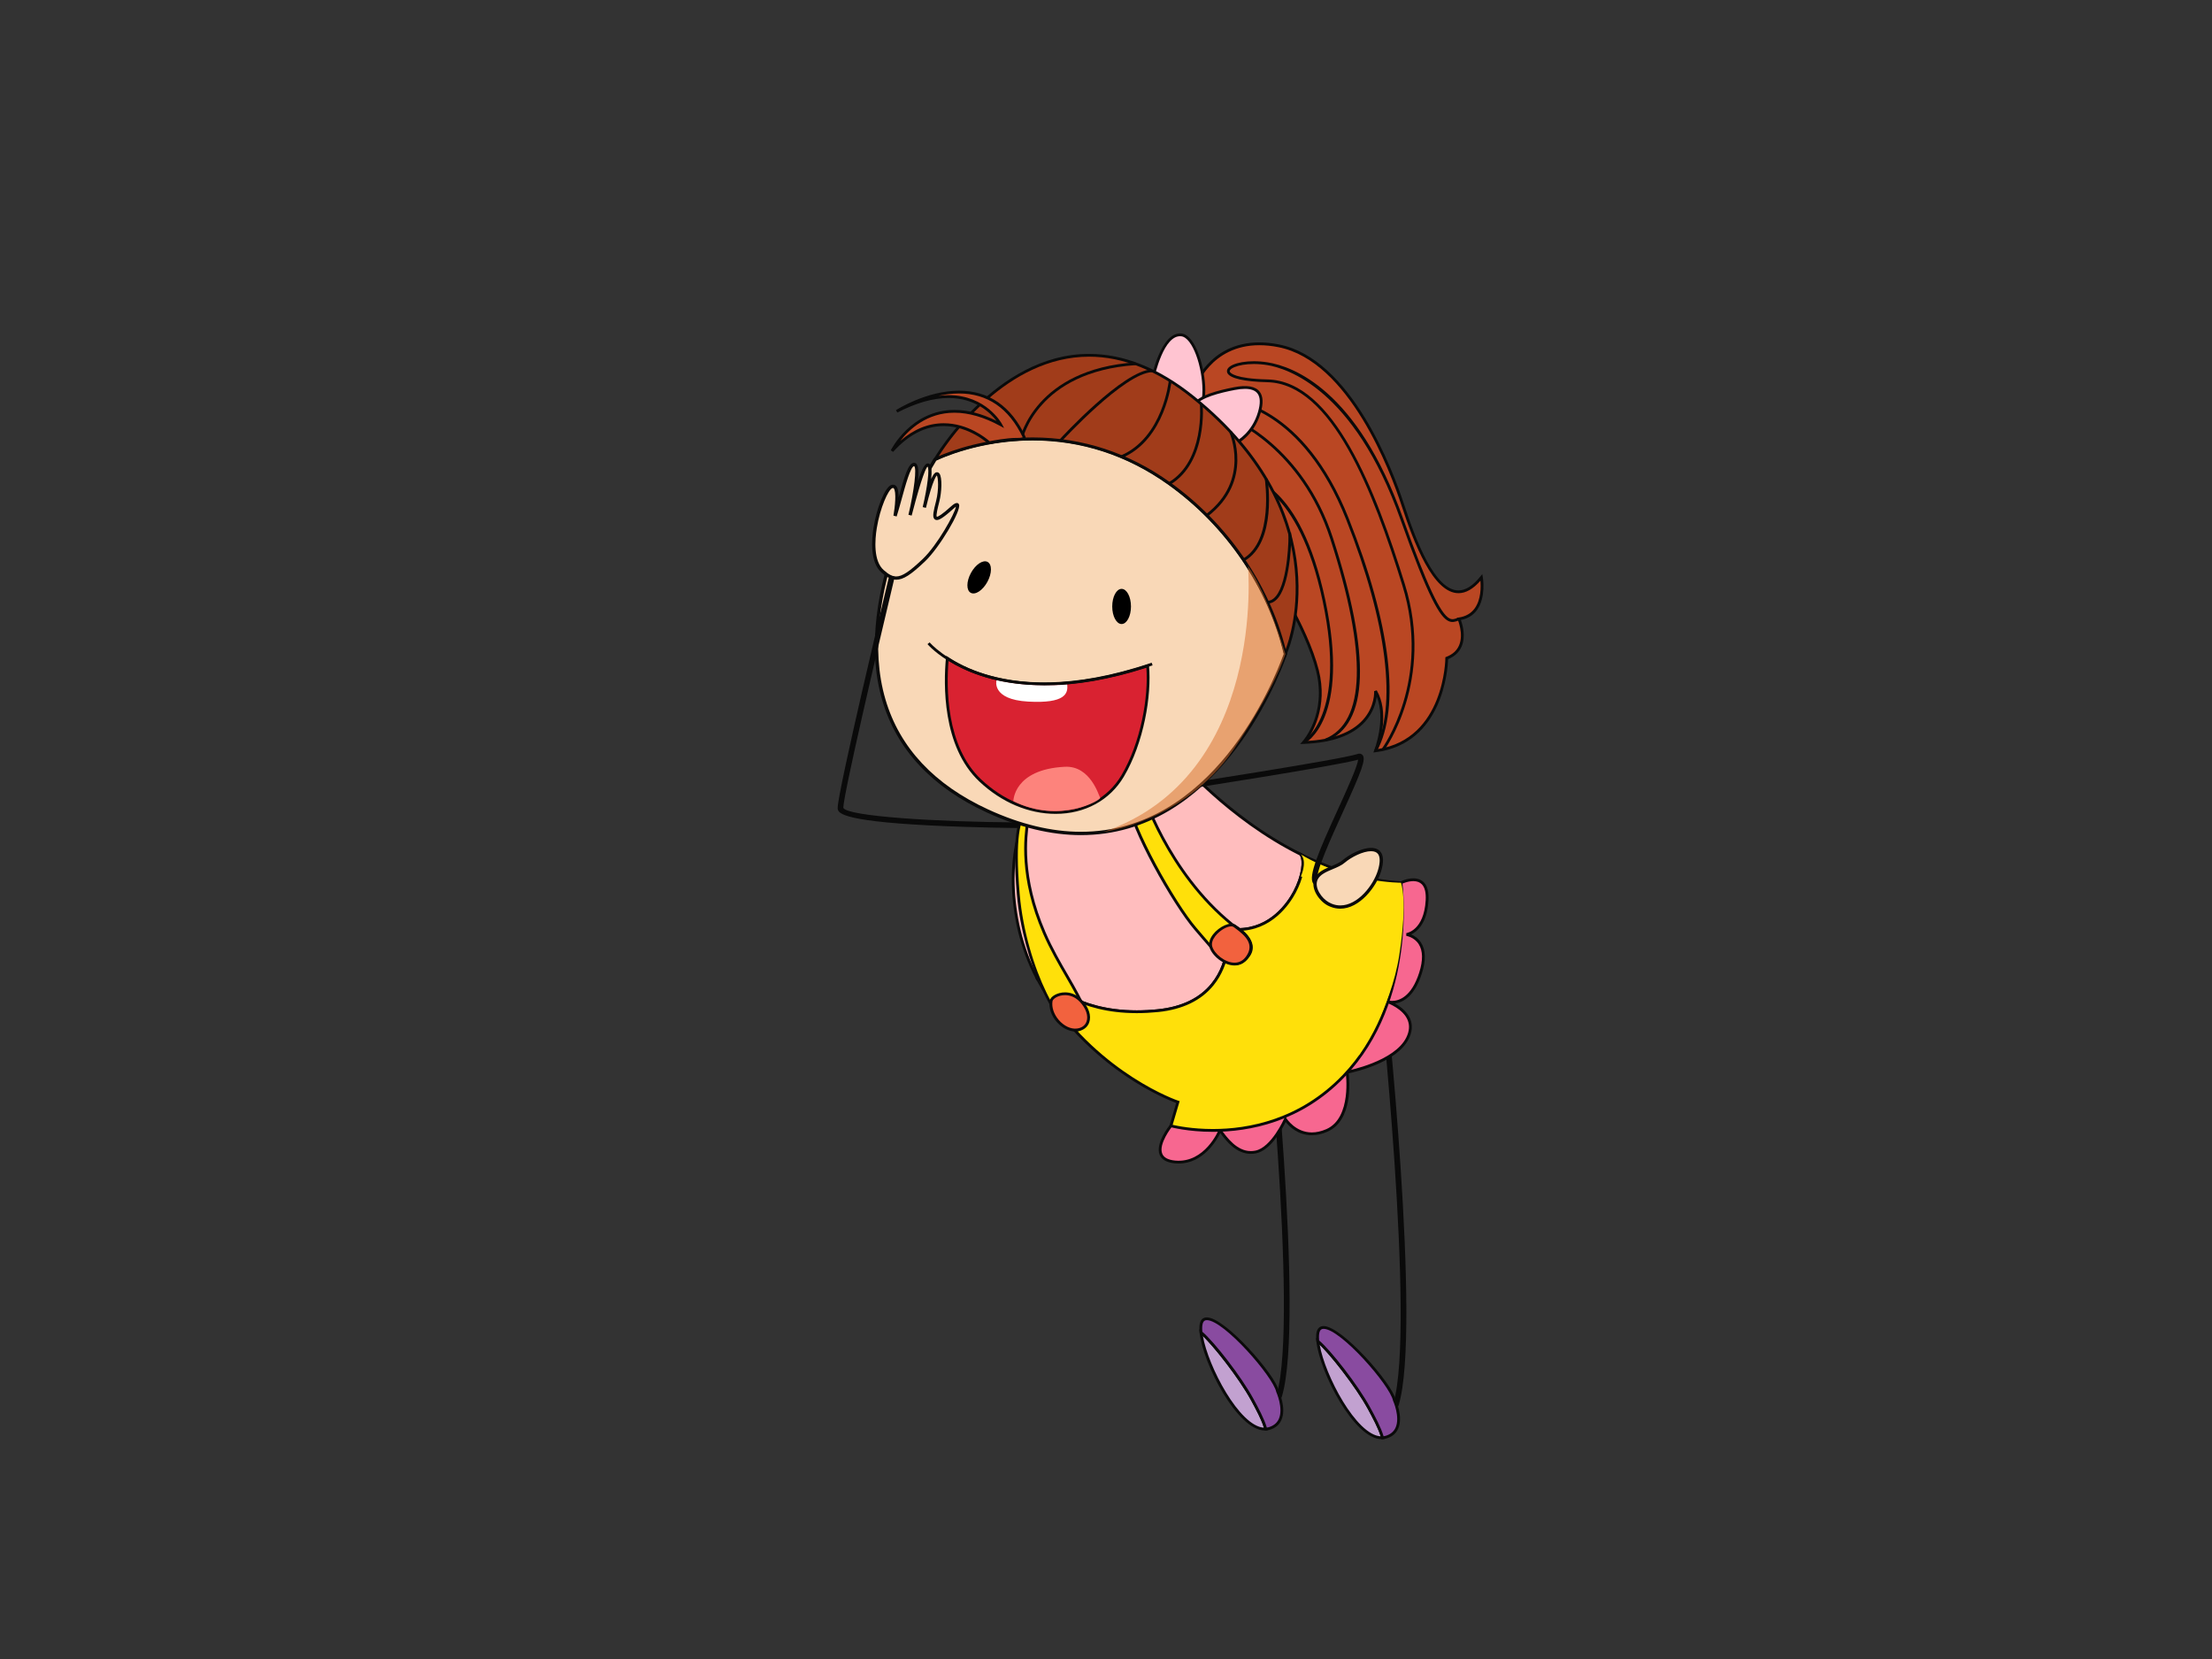 <?xml version="1.0" encoding="utf-8"?>
<!-- Generator: Adobe Illustrator 17.0.0, SVG Export Plug-In . SVG Version: 6.00 Build 0)  -->
<!DOCTYPE svg PUBLIC "-//W3C//DTD SVG 1.1//EN" "http://www.w3.org/Graphics/SVG/1.1/DTD/svg11.dtd">
<svg version="1.1" id="Layer_1" xmlns="http://www.w3.org/2000/svg" xmlns:xlink="http://www.w3.org/1999/xlink" x="0px" y="0px"
	 width="800px" height="600px" viewBox="0 0 800 600" enable-background="new 0 0 800 600" xml:space="preserve">
<rect x="0" y="0" width="800" height="600" fill="#333333" stroke="none"/>
<g>
	<g>
		<g>
			<path fill="#0A0A0A" d="M500.238,513.157l-1.317-1.536l5.062-4.272c8.06-27.749-5.273-152.333-5.408-153.593l2.018-0.223
				c0.56,5.188,13.616,127.114,5.249,154.677l-0.088,0.289L500.238,513.157L500.238,513.157z"/>
		</g>
		<g>
			<g>
				<g>
					<path fill="#C2A1D0" d="M476.593,485.034c1.124,10.859,13.648,35.546,23.419,34.944c-0.829-3.128-2.904-7.032-4.899-10.702
						C490.838,501.389,480.877,488.584,476.593,485.034z"/>
				</g>
				<g>
					<path fill="#0A0A0A" d="M499.659,520.49L499.659,520.49c-9.915,0-22.422-24.272-23.573-35.408l-0.123-1.235l0.958,0.802
						c4.188,3.471,14.173,16.149,18.632,24.386c1.823,3.351,4.079,7.514,4.962,10.817l0.154,0.596l-0.621,0.036
						C499.918,520.49,499.789,520.49,499.659,520.49L499.659,520.49z M477.289,486.342c1.871,10.991,13.215,32.624,22.054,33.13
						c-0.943-3.073-3.001-6.875-4.682-9.967C490.659,502.136,481.802,490.68,477.289,486.342L477.289,486.342z"/>
				</g>
			</g>
			<g>
				<g>
					<path fill="#894BA0" d="M504.254,506.317c-1.353-6.719-24.727-32.292-27.445-24.887c-0.317,0.856-0.37,2.109-0.217,3.604
						c4.284,3.549,14.245,16.354,18.52,24.242c1.995,3.67,4.071,7.574,4.899,10.702c0.41-0.03,0.807-0.085,1.199-0.193
						C509.346,517.429,504.254,506.317,504.254,506.317z"/>
				</g>
				<g>
					<path fill="#0A0A0A" d="M499.632,520.514l-0.108-0.398c-0.838-3.181-3.067-7.303-4.863-10.611
						c-4.333-7.972-14.351-20.735-18.391-24.085l-0.163-0.12l-0.021-0.217c-0.168-1.633-0.084-2.928,0.241-3.839
						c0.407-1.085,1.226-1.651,2.377-1.651c6.629,0,24.89,20.867,26.059,26.628c0.085,0.162,2.847,6.309,0.864,10.575
						c-0.789,1.712-2.229,2.887-4.278,3.471c-0.395,0.121-0.819,0.187-1.302,0.217L499.632,520.514L499.632,520.514z
						 M477.084,484.787c4.281,3.646,14.07,16.131,18.469,24.248c1.751,3.212,3.896,7.177,4.839,10.401
						c0.241-0.036,0.47-0.078,0.678-0.139c1.751-0.5,2.97-1.488,3.636-2.922c1.784-3.863-0.88-9.792-0.907-9.84
						c-1.127-5.538-18.966-25.936-25.095-25.936c-0.729,0-1.159,0.307-1.415,1C477.023,482.322,476.96,483.389,477.084,484.787
						L477.084,484.787z"/>
				</g>
			</g>
		</g>
		<g>
			<path fill="#0A0A0A" d="M458.015,510.023l-1.319-1.549l5.052-4.26c8.072-27.755-5.273-152.345-5.405-153.593l2.016-0.217
				c0.563,5.183,13.621,127.109,5.249,154.671l-0.085,0.283L458.015,510.023L458.015,510.023z"/>
		</g>
		<g>
			<g>
				<g>
					<path fill="#C2A1D0" d="M434.363,481.901c1.121,10.853,13.648,35.558,23.426,34.949c-0.832-3.14-2.911-7.032-4.911-10.708
						C448.602,498.255,438.651,485.438,434.363,481.901z"/>
				</g>
				<g>
					<path fill="#0A0A0A" d="M457.433,517.357c0,0,0,0-0.009,0c-9.912,0-22.422-24.278-23.573-35.402l-0.12-1.241l0.955,0.802
						c4.193,3.465,14.178,16.161,18.638,24.386c1.817,3.344,4.079,7.508,4.956,10.811l0.154,0.597l-0.615,0.036
						C457.689,517.357,457.557,517.357,457.433,517.357L457.433,517.357z M435.053,483.202
						c1.877,10.985,13.224,32.618,22.061,33.142c-0.949-3.073-3.007-6.881-4.685-9.961
						C448.428,499.002,439.57,487.547,435.053,483.202L435.053,483.202z"/>
				</g>
			</g>
			<g>
				<g>
					<path fill="#894BA0" d="M462.031,503.19c-1.359-6.731-24.739-32.299-27.454-24.905c-0.317,0.88-0.371,2.115-0.214,3.616
						c4.287,3.537,14.239,16.354,18.514,24.242c2,3.676,4.079,7.568,4.911,10.708c0.4-0.024,0.802-0.084,1.19-0.199
						C467.111,514.296,462.031,503.19,462.031,503.19z"/>
				</g>
				<g>
					<path fill="#0A0A0A" d="M457.403,517.363l-0.109-0.397c-0.844-3.181-3.073-7.279-4.866-10.582
						c-4.332-7.99-14.353-20.747-18.394-24.097l-0.157-0.133l-0.027-0.199c-0.16-1.645-0.085-2.935,0.25-3.839
						c0.401-1.085,1.221-1.663,2.371-1.663c6.634,0,24.896,20.88,26.056,26.628c0.084,0.163,2.85,6.291,0.871,10.569
						c-0.787,1.717-2.232,2.892-4.276,3.483c-0.395,0.127-0.823,0.193-1.304,0.211L457.403,517.363L457.403,517.363z
						 M434.848,481.642c4.282,3.658,14.07,16.131,18.476,24.26c1.744,3.212,3.895,7.171,4.838,10.395
						c0.241-0.024,0.464-0.066,0.675-0.126c1.751-0.512,2.974-1.507,3.637-2.935c1.783-3.869-0.883-9.774-0.907-9.84
						c-1.127-5.526-18.963-25.941-25.095-25.941c-0.726,0-1.16,0.313-1.419,1.012C434.794,479.189,434.716,480.262,434.848,481.642
						L434.848,481.642z"/>
				</g>
			</g>
		</g>
	</g>
	<g>
		<g>
			<g>
				<path fill="#F76790" d="M506.677,319.248c0,0,10.117-4.959,9.439,6.427c-0.669,11.389-7.448,12.299-7.448,12.299
					s9.15,1.235,5.079,13.956c-4.064,12.733-11.765,10.382-11.765,10.382s11.555,4.031,7.089,13.112
					c-4.471,9.093-21.877,12.353-21.877,12.353s2.495,16.793-7.339,21.066c-9.819,4.272-14.965-4.061-14.965-4.061
					s-4.688,10.666-10.79,11.853c-6.098,1.2-10.135-4.085-12.859-7.833c0,0-5.098,12.498-16.279,11.425
					c-11.187-1.043-1.491-13.059-1.491-13.059L506.677,319.248z"/>
			</g>
			<g>
				<path fill="#0A0A0A" d="M426.298,420.805c-0.449,0-0.91-0.018-1.383-0.06c-2.902-0.277-4.749-1.308-5.49-3.049
					c-1.741-4.098,3.432-10.569,3.649-10.835l83.232-87.956c0.232-0.154,2.474-1.235,4.839-1.235c1.615,0,2.908,0.503,3.844,1.485
					c1.262,1.325,1.82,3.537,1.642,6.55c-0.494,8.28-4.113,11.22-6.278,12.245c1.103,0.464,2.546,1.332,3.606,2.988
					c1.696,2.664,1.79,6.424,0.271,11.154c-2.669,8.363-6.903,10.455-9.738,10.834c1.889,1.037,4.405,2.869,5.535,5.586
					c0.907,2.205,0.744,4.604-0.506,7.14c-4.161,8.473-18.873,11.913-21.756,12.522c0.334,2.845,1.543,17.108-7.704,21.126
					c-1.922,0.844-3.818,1.266-5.628,1.266c-5.11,0-8.271-3.278-9.452-4.79c-1.244,2.548-5.42,10.304-10.78,11.352
					c-0.609,0.126-1.227,0.181-1.826,0.181c-5.17,0-8.759-4.423-11.036-7.526C440.012,412.447,435.15,420.805,426.298,420.805
					L426.298,420.805z M511.145,318.676c-2.136,0-4.221,1.016-4.242,1.034l-83.06,87.802c-0.021,0.036-4.992,6.261-3.476,9.792
					c0.578,1.38,2.151,2.194,4.646,2.435c10.744,1.006,15.719-11.022,15.761-11.142l0.344-0.838l0.539,0.747
					c2.121,2.917,5.667,7.798,10.72,7.798c0.533,0,1.082-0.054,1.633-0.163c5.773-1.127,10.371-11.461,10.413-11.563l0.389-0.88
					l0.515,0.814c0.03,0.06,3.197,5.044,9.108,5.044c1.669,0,3.431-0.398,5.224-1.175c9.356-4.073,7.057-20.367,7.039-20.536
					l-0.075-0.482l0.479-0.091c0.172-0.03,17.207-3.314,21.512-12.063c1.115-2.266,1.272-4.381,0.476-6.303
					c-1.702-4.122-7.219-6.087-7.273-6.111l0.313-0.958c0.006,0,0.51,0.151,1.299,0.151c2.461,0,6.999-1.338,9.837-10.202
					c1.419-4.435,1.365-7.912-0.168-10.316c-1.645-2.585-4.465-2.989-4.498-2.995v-1.006c0.262-0.036,6.378-1.024,7.014-11.823
					c0.166-2.717-0.289-4.67-1.359-5.809C513.513,319.065,512.467,318.676,511.145,318.676L511.145,318.676z"/>
			</g>
		</g>
		<g>
			<g>
				<g>
					<path fill="#FFBDBE" d="M418.862,365.506c28.466-2.941,25.384-29.581,25.384-29.581c20.563,3.056,29.768-21.744,26.26-26.884
						c0-0.012-0.003-0.012-0.009-0.024c-28.388-14.079-47.026-37.481-47.026-37.481s-37.824,22.12-47.216,20.608
						c-8.779-1.416-16.342,33.26-1.009,61.985l3.489,0.434C378.736,354.563,390.393,368.441,418.862,365.506z"/>
				</g>
				<g>
					<path fill="#0A0A0A" d="M411.131,366.416L411.131,366.416c-21.389,0-31.377-10.009-32.651-11.377l-3.555-0.446l-0.126-0.229
						c-12.034-22.536-10.126-49.119-4.2-58.893c1.696-2.805,3.691-4.152,5.737-3.82c9.15,1.464,46.517-20.337,46.878-20.554
						l0.383-0.226l0.277,0.352c0.184,0.229,18.906,23.488,46.851,37.345l0.154,0.075l0.075,0.154
						c1.645,2.419,0.657,8.493-2.344,14.106c-2.218,4.146-8.686,13.769-20.91,13.769c-0.949,0-1.916-0.048-2.895-0.162
						c0.175,2.567,0.331,12.118-5.878,19.807c-4.462,5.514-11.19,8.774-20.015,9.696
						C416.268,366.277,413.644,366.416,411.131,366.416L411.131,366.416z M375.576,353.665l3.423,0.422l0.126,0.157
						c0.093,0.115,9.677,11.166,32.006,11.166l0,0c2.482,0,5.062-0.139,7.677-0.41c8.539-0.874,15.037-4.013,19.313-9.298
						c6.83-8.43,5.634-19.614,5.622-19.728l-0.075-0.651l0.654,0.09c1.139,0.181,2.271,0.259,3.377,0.259
						c11.67,0,17.882-9.261,20.012-13.245c3.058-5.734,3.628-11.066,2.429-13.018c-26.219-13.049-44.345-34.275-46.788-37.219
						c-4.193,2.432-38.137,21.898-47.173,20.452c-1.624-0.262-3.236,0.916-4.712,3.351
						C365.693,305.531,363.849,331.496,375.576,353.665L375.576,353.665z"/>
				</g>
			</g>
			<g>
				<g>
					<path fill="#FFE00A" d="M506.677,319.248c-13.152-0.847-25.372-4.863-36.179-10.232c0.006,0.012,0.009,0.012,0.009,0.024
						c3.507,5.14-5.697,29.94-26.26,26.884c0,0,3.082,26.64-25.384,29.581c-28.469,2.935-40.126-10.943-40.126-10.943l-3.489-0.434
						c1.055,1.971,2.211,3.911,3.489,5.815c19.858,29.617,47.272,38.632,47.272,38.632l-2.537,8.592c0,0,35.821,9.798,62.473-18.023
						C512.6,361.324,506.677,319.248,506.677,319.248z"/>
				</g>
				<g>
					<path fill="#0A0A0A" d="M438.66,409.35h-0.003c-9.03,0-15.257-1.681-15.321-1.699l-0.494-0.133l2.546-8.623
						c-3.703-1.368-28.758-11.352-47.08-38.674c-1.226-1.831-2.413-3.802-3.51-5.857l-0.455-0.855l4.655,0.578l0.126,0.157
						c0.093,0.115,9.671,11.166,32.003,11.166h0.003c2.482,0,5.068-0.139,7.677-0.41c8.539-0.88,15.04-4.013,19.316-9.31
						c6.83-8.449,5.631-19.602,5.619-19.716l-0.075-0.651l0.654,0.09c1.139,0.181,2.271,0.259,3.377,0.259
						c11.67,0,17.882-9.261,20.012-13.245c3.109-5.824,3.646-11.235,2.374-13.106l-0.684-1.359l1.323,0.606
						c12.079,5.992,24.184,9.415,35.983,10.183l0.416,0.025l0.057,0.397c0.057,0.44,5.649,42.639-20.87,70.315
						C470.597,405.903,451.724,409.35,438.66,409.35L438.66,409.35z M424.11,406.813c1.636,0.38,7.129,1.512,14.546,1.512h0.003
						c12.862,0,31.446-3.38,46.917-19.53c24.79-25.881,21.148-64.669,20.648-69.068c-11.407-0.786-23.073-4.034-34.721-9.647
						c0.765,2.901-0.341,8.032-2.896,12.81c-2.218,4.158-8.686,13.781-20.91,13.781h-0.002c-0.947,0-1.913-0.048-2.893-0.162
						c0.175,2.567,0.331,12.118-5.878,19.807c-4.462,5.514-11.19,8.774-20.015,9.696c-2.642,0.265-5.257,0.404-7.779,0.404
						c-21.389,0-31.377-10.009-32.651-11.377l-2.317-0.289c0.949,1.717,1.958,3.368,2.991,4.917
						c19.533,29.129,46.746,38.336,47.017,38.433l0.47,0.139L424.11,406.813L424.11,406.813z"/>
				</g>
			</g>
		</g>
		<g>
			<g>
				<path fill="#FFE00A" d="M412.761,285.326c0,0,8.813,29.617,32.874,49.05c0,0,10.84,5.815,5.414,11.858
					c-5.637,6.298-11.045-1.452-18.695-10.31c-7.643-8.864-23.374-36.691-24.423-46.757
					C406.873,279.107,412.761,285.326,412.761,285.326z"/>
			</g>
			<g>
				<path fill="#0A0A0A" d="M446.759,349.025c-3.929,0-7.779-4.532-12.648-10.268c-0.699-0.819-1.41-1.663-2.145-2.506
					c-7.809-9.057-23.461-36.752-24.54-47.032c-0.31-2.943-0.067-4.815,0.747-5.694c0.359-0.398,0.829-0.6,1.362-0.6
					c1.603,0,3.399,1.841,3.594,2.055l0.117,0.199c0.091,0.292,9.054,29.692,32.711,48.806c0.178,0.085,6.261,3.399,7.041,7.779
					c0.302,1.688-0.223,3.314-1.567,4.803C449.952,348.224,448.425,349.025,446.759,349.025L446.759,349.025z M409.534,283.925
					c-0.25,0-0.446,0.081-0.608,0.274c-0.334,0.356-0.847,1.501-0.491,4.911c1.024,9.81,16.616,37.559,24.305,46.483
					c0.736,0.85,1.453,1.694,2.145,2.513c4.513,5.321,8.415,9.918,11.874,9.918c1.359,0,2.636-0.699,3.917-2.127
					c1.117-1.254,1.564-2.573,1.319-3.959c-0.687-3.917-6.547-7.087-6.604-7.129c-23.208-18.732-32.425-47.128-33.085-49.222
					C411.784,285.052,410.468,283.925,409.534,283.925L409.534,283.925z"/>
			</g>
		</g>
		<g>
			<g>
				<path fill="#FFE00A" d="M371.788,294.648c1.006,0.545-5.287,16.921,5.896,42.753c7.246,16.758,19.635,30.033,13.25,34.576
					c-6.39,4.543-20.352-21.976-22.657-48.538C365.97,296.88,370.2,293.777,371.788,294.648z"/>
			</g>
			<g>
				<path fill="#0A0A0A" d="M389.354,372.99c-7.222,0-19.446-24.947-21.582-49.509c-1.826-21.093,0.482-27.032,2.019-28.701
					c0.991-1.076,1.687-0.88,2.236-0.587c0.53,0.298,0.437,0.916,0.151,2.97c-0.757,5.429-2.769,19.843,5.974,40.039
					c2.468,5.706,5.55,11.033,8.271,15.721c5.441,9.412,9.382,16.21,4.809,19.458C390.664,372.791,390.034,372.99,389.354,372.99
					L389.354,372.99z M371.297,295.024c-0.223,0-0.491,0.154-0.756,0.44c-1.151,1.241-3.619,6.451-1.754,27.933
					c2.341,26.959,16.273,52.105,21.85,48.17c3.826-2.717,0.085-9.177-5.098-18.137c-2.73-4.719-5.827-10.057-8.325-15.83
					c-8.846-20.445-6.809-35.073-6.044-40.569c0.117-0.847,0.229-1.657,0.226-1.994
					C371.364,295.024,371.333,295.024,371.297,295.024L371.297,295.024z"/>
			</g>
		</g>
		<g>
			<g>
				<path fill="#F2623E" d="M446.448,334.858c-2.257-1.706-9.648,3.417-8.533,7.526c1.112,4.11,9.078,9.485,13.133,3.85
					C455.123,340.601,448.922,336.721,446.448,334.858z"/>
			</g>
			<g>
				<path fill="#0A0A0A" d="M446.49,349.176L446.49,349.176c-4.028,0-8.255-3.639-9.072-6.665c-0.376-1.404,0.072-2.983,1.293-4.574
					c2.205-2.856,6.364-4.748,8.041-3.483l0.585,0.421c2.66,1.952,8.198,6.008,4.13,11.66
					C450.223,348.26,448.497,349.176,446.49,349.176L446.49,349.176z M445.282,335.027c-1.675,0-4.257,1.579-5.763,3.531
					c-1.009,1.301-1.401,2.615-1.115,3.694c0.723,2.658,4.591,5.917,8.086,5.917c1.694,0,3.083-0.753,4.155-2.229
					c3.212-4.459-0.338-7.623-3.917-10.244l-0.584-0.434C445.939,335.094,445.644,335.027,445.282,335.027L445.282,335.027z"/>
			</g>
		</g>
		<g>
			<g>
				<path fill="#F2623E" d="M380.152,362.011c0.331-2.055,6.406-4.658,10.783,0c4.372,4.67,3.351,9.894-1.389,10.479
					C384.801,373.068,379.311,367.343,380.152,362.011z"/>
			</g>
			<g>
				<path fill="#0A0A0A" d="M388.865,373.032c-2.323,0-4.845-1.308-6.74-3.501c-1.973-2.302-2.874-5.062-2.471-7.598
					c0.253-1.621,2.838-3.031,5.529-3.031c1.606,0,3.974,0.482,6.116,2.766c2.528,2.693,3.498,5.743,2.612,8.177
					c-0.636,1.741-2.205,2.887-4.302,3.146C389.362,373.008,389.118,373.032,388.865,373.032L388.865,373.032z M385.184,359.908
					c-2.519,0-4.387,1.314-4.532,2.187c-0.346,2.187,0.494,4.73,2.254,6.779c1.871,2.17,4.353,3.386,6.58,3.109
					c1.729-0.205,2.959-1.091,3.468-2.495c0.753-2.031-0.172-4.767-2.389-7.129C388.664,360.323,386.587,359.908,385.184,359.908
					L385.184,359.908z"/>
			</g>
		</g>
		<g>
			<path fill="#FFE00A" d="M470.477,316.989c0,0,42.443,8.909,20.825,64.883c0,0,11.687-16.457,14.781-36.516
				c3.094-20.066,0.594-26.107,0.594-26.107s-18.957,0.093-36.171-10.208C470.506,309.041,472.947,311.041,470.477,316.989z"/>
		</g>
	</g>
	<g>
		<g>
			<path fill="#0A0A0A" d="M476.532,320.276c-0.883,0-1.371-0.47-1.603-0.777c-1.904-2.534,2.1-11.786,8.918-26.718
				c3.188-6.984,7.095-15.553,7.334-18.045c-8.403,2.39-65.612,11.206-68.098,11.582l-0.317-1.994
				c0.624-0.094,62.186-9.578,68.209-11.636c1.003-0.346,1.579,0.133,1.781,0.355c1.365,1.486-0.283,5.725-7.053,20.578
				c-3.916,8.563-10.458,22.883-9.144,24.682l0.334,1.949C476.773,320.264,476.649,320.276,476.532,320.276L476.532,320.276z"/>
		</g>
		<g>
			<g>
				<path fill="#F9D8B7" d="M481.449,327.411c7.894,3.157,15.522-6.008,17.472-12.486c3.559-11.847-8.162-7.493-12.976-3.356
					c-2.712,2.323-8.358,2.877-9.949,6.309c-1.509,3.254,1.536,7.448,4.317,8.991C480.69,327.079,481.064,327.26,481.449,327.411z"
					/>
			</g>
			<g>
				<path fill="#0A0A0A" d="M484.736,328.64L484.736,328.64c-1.193,0-2.374-0.223-3.513-0.687c-0.401-0.145-0.798-0.35-1.203-0.555
					c-3.022-1.681-6.222-6.212-4.57-9.771c1.058-2.271,3.621-3.351,6.089-4.39c1.549-0.642,3.007-1.259,4.013-2.118
					c2.522-2.178,6.987-4.462,10.301-4.462c1.573,0,2.748,0.494,3.489,1.479c1.058,1.416,1.117,3.76,0.157,6.948
					C497.791,320.77,491.705,328.64,484.736,328.64L484.736,328.64z M495.854,307.845c-2.916,0-7.125,2.121-9.523,4.169
					c-1.142,0.979-2.757,1.672-4.327,2.323c-2.26,0.943-4.595,1.919-5.465,3.794c-1.338,2.892,1.512,6.803,4.068,8.219
					c0.355,0.193,0.711,0.355,1.066,0.506c0.994,0.398,2.028,0.603,3.064,0.603c6.396,0,12.006-7.382,13.612-12.699
					c0.832-2.781,0.841-4.824,0.03-5.906C497.879,308.182,497.023,307.845,495.854,307.845L495.854,307.845z"/>
			</g>
		</g>
	</g>
	<g>
		<g>
			<g>
				<g>
					<path fill="#BA4723" d="M432.019,140.131c0,0,6.599-19.771,30.436-15.061c23.841,4.712,39.096,39.87,44.851,57.453
						c5.764,17.583,15.592,42.407,28.475,26.294c0,0,2.368,13.501-8.141,15.016c0,0,4.748,10.747-4.399,14.209
						c0,0,0,30.207-25.757,33.494c0,0,5.08-12.856,0-21.618c0,0,1.35,17.725-26.101,18.619c0,0,9.153-9.885,5.086-26.031
						c-4.064-16.155-18.035-37.27-18.035-37.27S425.18,158.223,432.019,140.131z"/>
				</g>
				<g>
					<path fill="#0A0A0A" d="M496.698,272.138l0.31-0.795c0.048-0.114,4.302-11.09,0.898-19.412
						c-0.265,2.173-1.179,5.737-4.206,9.096c-4.504,4.983-12.003,7.68-22.298,8.008l-1.208,0.045l0.819-0.889
						c0.09-0.093,8.915-9.888,4.968-25.568c-4.001-15.875-17.833-36.905-17.972-37.113c-1.353-1.913-33.307-47.421-26.462-65.558
						c0.042-0.142,5.585-16.116,23.868-16.116c2.275,0,4.676,0.241,7.147,0.738c26.098,5.161,41.22,45.54,45.233,57.791
						c4.378,13.381,11.184,31.16,19.689,31.16c2.576,0,5.237-1.696,7.9-5.025l0.702-0.88l0.193,1.115
						c0.051,0.289,1.235,7.303-2.121,11.91c-1.38,1.892-3.336,3.094-5.812,3.579c0.575,1.561,1.856,5.848,0.292,9.548
						c-0.882,2.094-2.534,3.649-4.902,4.612c-0.112,3.396-1.787,30.545-26.186,33.649L496.698,272.138L496.698,272.138z
						 M497.921,249.671c4.474,7.695,1.362,18.258,0.331,21.247c24.194-3.733,24.477-32.585,24.477-32.877v-0.344l0.328-0.133
						c2.269-0.856,3.829-2.26,4.637-4.179c1.751-4.116-0.494-9.292-0.518-9.349l-0.268-0.605l0.663-0.099
						c2.489-0.362,4.432-1.464,5.761-3.287c2.344-3.212,2.263-7.879,2.079-10.006c-2.618,2.977-5.282,4.495-7.927,4.495
						c-9.168,0-16.176-18.18-20.659-31.856c-3.965-12.127-18.903-52.069-44.465-57.116c-2.401-0.479-4.739-0.711-6.945-0.711
						c-17.55,0-22.859,15.282-22.913,15.438c-6.671,17.656,26.01,64.187,26.351,64.657c0.147,0.22,14.073,21.389,18.116,37.432
						c3.389,13.489-2.389,22.787-4.492,25.604c9.433-0.476,16.318-3.046,20.464-7.638c4.404-4.869,4.043-10.337,4.031-10.389
						L497.921,249.671L497.921,249.671z"/>
				</g>
			</g>
			<g>
				<path fill="#0A0A0A" d="M471.618,268.987l-0.458-0.907c0.163-0.078,16.131-8.62,7.185-50.746
					c-8.939-42.139-27.134-43.681-27.315-43.691l0.048-1.006c0.781,0.042,19.135,1.485,28.264,44.488
					C488.466,260.126,472.308,268.649,471.618,268.987L471.618,268.987z"/>
			</g>
			<g>
				<path fill="#0A0A0A" d="M479.491,268.158l-0.374-0.94c14.77-5.821,15.459-30.828,1.992-72.334
					c-10.603-32.717-35.411-42.867-35.664-42.97l0.376-0.934c0.259,0.102,25.502,10.427,36.261,43.591
					C495.93,237.267,495.055,262.027,479.491,268.158L479.491,268.158z"/>
			</g>
			<g>
				<path fill="#0A0A0A" d="M497.933,271.768l-0.901-0.473c8.403-15.498,4.691-45.908-10.187-83.428
					c-15.948-40.21-40.991-42.226-41.247-42.235l0.067-1.006c0.259,0.009,25.929,2.013,42.126,42.874
					C502.998,225.848,506.592,255.775,497.933,271.768L497.933,271.768z"/>
			</g>
			<g>
				<path fill="#0A0A0A" d="M500.593,271.361l-0.819-0.597c0.181-0.244,18.033-24.727,7.391-59.062
					c-10.513-33.92-25.547-72.906-48.747-73.464c-8.406-0.205-13.561-1.38-14.513-3.32c-0.28-0.563-0.205-1.169,0.205-1.72
					c1.44-1.917,7.358-3.272,14.399-2.139c9.214,1.491,32.413,9.979,48.939,56.459c8.472,23.814,13.519,34.637,16.878,36.194
					c0.973,0.449,1.76,0.16,2.763-0.214l0.379-0.135l0.343,0.943l-0.364,0.139c-1.082,0.407-2.2,0.816-3.552,0.186
					c-3.106-1.44-7.255-8.246-17.406-36.772c-16.812-47.273-41.093-54.67-48.141-55.806c-6.95-1.124-12.353,0.323-13.426,1.754
					c-0.232,0.317-0.183,0.524-0.114,0.672c0.211,0.41,1.814,2.474,13.634,2.751c23.844,0.566,39.083,39.942,49.695,74.172
					C518.93,246.24,500.774,271.117,500.593,271.361L500.593,271.361z"/>
			</g>
		</g>
		<g>
			<g>
				<g>
					<path fill="#FFC4D1" d="M416.681,137.732c0,0,3.45-17.372,10.563-16.625c7.119,0.774,11.582,27.27,4.775,28.026
						C425.21,149.889,416.681,137.732,416.681,137.732z"/>
				</g>
				<g>
					<path fill="#0A0A0A" d="M431.396,149.669c-6.876,0-14.794-11.169-15.125-11.645l-0.123-0.178l0.039-0.208
						c0.139-0.711,3.597-17.809,11.115-17.026c5.146,0.549,8.578,12.678,8.605,20.458c0.006,5.245-1.353,8.286-3.826,8.56
						C431.851,149.66,431.634,149.669,431.396,149.669L431.396,149.669z M417.232,137.618c1.07,1.473,8.687,11.714,14.733,11.012
						c1.838-0.21,2.935-3.028,2.923-7.553c-0.018-8.394-3.576-19.02-7.695-19.457C420.938,120.944,417.648,135.668,417.232,137.618
						L417.232,137.618z"/>
				</g>
			</g>
			<g>
				<g>
					<path fill="#FFC4D1" d="M446.418,160.495c0,0,6.493-2.717,9.042-11.331c2.543-8.611-2.582-9.876-9.042-8.611
						c-6.465,1.262-16.246,3.598-15.04,8.611C432.586,154.177,446.418,160.495,446.418,160.495z"/>
				</g>
				<g>
					<path fill="#0A0A0A" d="M446.403,161.043l-0.199-0.091c-0.576-0.259-14.07-6.478-15.324-11.669
						c-0.259-1.088-0.081-2.127,0.539-3.076c2.127-3.288,9.072-5.013,14.899-6.162c4.646-0.901,7.782-0.349,9.298,1.66
						c1.224,1.633,1.338,4.188,0.334,7.595c-2.588,8.747-9.059,11.542-9.337,11.663L446.403,161.043L446.403,161.043z
						 M450.223,140.637c-1.079,0-2.326,0.133-3.708,0.41c-5.183,1.006-12.296,2.7-14.24,5.71c-0.47,0.717-0.602,1.464-0.404,2.29
						c1.055,4.387,12.805,10.072,14.546,10.889c1.085-0.542,6.361-3.486,8.551-10.913c0.919-3.091,0.855-5.348-0.169-6.707
						C453.963,141.194,452.426,140.637,450.223,140.637L450.223,140.637z"/>
				</g>
			</g>
		</g>
		<g>
			<g>
				<g>
					<path fill="#F9D8B7" d="M422.926,174.875c-42.364-30.288-84.72-8.749-84.72-8.749s-58.625,91.502,18.982,127.181
						c72.536,33.35,103.918-46.239,107.703-56.763C460.223,216.695,447.642,192.54,422.926,174.875z"/>
				</g>
				<g>
					<path fill="#0A0A0A" d="M390.908,302.027c0,0,0,0-0.006,0c-10.753,0-22.187-2.757-33.974-8.177
						c-19.849-9.129-32.576-22.744-37.812-40.46c-11.708-39.644,18.276-87.106,18.58-87.586l0.235-0.208
						c0.147-0.075,14.968-7.487,35.51-7.487c17.95,0,34.721,5.471,49.83,16.278c21.103,15.092,36.481,37.692,42.199,62.015
						l0.039,0.175l-0.057,0.162C461.537,247.637,439.519,302.027,390.908,302.027L390.908,302.027z M338.625,166.587
						c-1.793,2.868-29.599,48.408-18.358,86.468c5.131,17.372,17.641,30.731,37.167,39.719c11.627,5.342,22.886,8.054,33.468,8.054
						c47.577,0.006,69.336-53.181,73.361-64.317c-5.682-23.989-20.864-46.266-41.686-61.156
						c-14.908-10.651-31.437-16.056-49.135-16.056C354.283,159.298,340.195,165.825,338.625,166.587L338.625,166.587z"/>
				</g>
			</g>
			<g>
				<g>
					<path fill="#A13C1A" d="M431.396,143.577c-54.892-44.088-93.19,22.549-93.19,22.549s42.356-21.539,84.72,8.749
						c24.715,17.665,37.297,41.82,41.964,61.669c0.265-0.741,0.397-1.145,0.397-1.145S486.297,187.665,431.396,143.577z"/>
				</g>
				<g>
					<path fill="#0A0A0A" d="M464.788,238.325l-0.398-1.669c-5.652-24.067-20.88-46.438-41.762-61.37
						c-14.923-10.672-31.473-16.077-49.186-16.077c-20.271,0-34.859,7.294-35.014,7.363l-1.512,0.774l0.844-1.47
						c0.22-0.38,22.162-37.882,56.112-37.882c12.561,0,25.296,5.119,37.848,15.188c54.452,43.736,34.323,91.747,34.031,92.412
						c0,0-0.126,0.407-0.383,1.114L464.788,238.325L464.788,238.325z M373.442,158.205c17.936,0,34.682,5.462,49.779,16.258
						c20.609,14.736,35.758,36.643,41.762,60.327c1.919-4.983,17.243-49.746-33.904-90.816
						c-12.359-9.936-24.881-14.974-37.207-14.974c-29.629,0-50.012,29.159-54.356,35.968
						C343.819,163.104,356.733,158.205,373.442,158.205L373.442,158.205z"/>
				</g>
			</g>
		</g>
		<g>
			<g>
				<path fill="#0A0A0A" d="M369.884,158.799l-1-0.199c0.051-0.244,5.514-25.104,41.777-27.554l0.066,1.006
					C375.226,134.445,369.932,158.557,369.884,158.799L369.884,158.799z"/>
			</g>
			<g>
				<path fill="#0A0A0A" d="M383.93,159.645l-0.753-0.675c0.937-1.024,23.097-25.106,33.498-25.381l0.021,1.009
					C406.732,134.858,384.159,159.392,383.93,159.645L383.93,159.645z"/>
			</g>
			<g>
				<path fill="#0A0A0A" d="M405.828,165.623l-0.404-0.928c15.119-6.489,17.264-26.812,17.285-27.007l1.009,0.093
					C423.701,137.994,421.492,158.901,405.828,165.623L405.828,165.623z"/>
			</g>
			<g>
				<path fill="#0A0A0A" d="M423.189,175.306l-0.525-0.865c13.112-7.819,11.31-28.077,11.293-28.279l1.006-0.102
					C434.987,146.277,436.861,167.162,423.189,175.306L423.189,175.306z"/>
			</g>
			<g>
				<path fill="#0A0A0A" d="M436.822,186.755l-0.62-0.801c16.104-12.341,8.499-29.358,8.421-29.527l0.928-0.422
					C445.629,156.177,453.583,173.914,436.822,186.755L436.822,186.755z"/>
			</g>
			<g>
				<path fill="#0A0A0A" d="M450.076,202.899l-0.512-0.865c11.22-6.487,7.894-28.596,7.857-28.822l1.003-0.162
					C458.569,173.999,461.887,196.074,450.076,202.899L450.076,202.899z"/>
			</g>
			<g>
				<path fill="#0A0A0A" d="M458.443,218.298l-0.025-1.006c1.13-0.019,2.124-0.563,3.037-1.688
					c4.396-5.351,4.712-21.578,4.48-22.813l0.989-0.259c0.271,0.979,0.033,17.451-4.45,23.419
					C461.326,217.481,459.973,218.274,458.443,218.298L458.443,218.298z"/>
			</g>
		</g>
		<g>
			<g>
				<path fill="#BA4723" d="M357.742,160.124c0,0-17.502-16.547-35.125,2.974c0,0,11.859-24.426,39.31-9.524
					c0,0-10.057-19.15-37.619-4.815c0,0,31.985-20.731,46.122,9.377c0,0,0.506,0.774-2.715,0.756
					C363.795,158.862,357.742,160.124,357.742,160.124z"/>
			</g>
			<g>
				<path fill="#0A0A0A" d="M323,163.435l-0.838-0.557c0.069-0.154,7.285-14.622,23.022-14.622c4.785,0,9.894,1.325,15.224,3.962
					c-2.128-2.79-7.559-8.276-17.325-8.276c-5.586,0-11.82,1.772-18.535,5.26l-0.518-0.864c0.111-0.073,11.006-7.041,22.796-7.041
					c10.786,0,18.888,5.592,24.064,16.625c0.069,0.096,0.139,0.4-0.021,0.69c-0.296,0.539-1.224,0.781-3.007,0.781h-0.283
					c-3.829,0-9.672,1.208-9.735,1.229l-0.259,0.051l-0.193-0.178c-0.064-0.072-6.9-6.409-16.098-6.409
					C334.753,154.086,328.595,157.223,323,163.435L323,163.435z M341.294,153.071c8.837,0,15.372,5.414,16.601,6.505
					c1.19-0.235,6.17-1.2,9.684-1.2h0.283c1.29,0,1.817-0.13,2.021-0.217c-5.028-10.539-12.781-15.857-23.058-15.857
					c-2.558,0-5.062,0.344-7.424,0.865c1.253-0.163,2.482-0.247,3.681-0.247c13.667,0,19.238,10.323,19.286,10.422l0.777,1.474
					l-1.464-0.79c-5.818-3.164-11.365-4.763-16.499-4.763c-9.934,0-16.333,6.014-19.572,10.174
					C330.493,155.21,335.751,153.071,341.294,153.071L341.294,153.071z"/>
			</g>
		</g>
		<g>
			<path d="M409.031,219.34c0,3.501-1.515,6.345-3.389,6.345s-3.389-2.844-3.389-6.345c0-3.513,1.515-6.366,3.389-6.366
				S409.031,215.827,409.031,219.34z"/>
		</g>
		<g>
			<path d="M357.112,210.416c-1.672,3.088-4.369,4.875-6.02,3.983c-1.651-0.874-1.621-4.092,0.06-7.185
				c1.678-3.074,4.374-4.863,6.017-3.989C358.82,204.116,358.793,207.327,357.112,210.416z"/>
		</g>
		<g>
			<g>
				<path fill="#D92231" d="M342.623,238.042c-0.952,10.066-1.238,31.864,11.88,44.211c17.448,16.417,41.684,14.947,51.509-1.609
					c6.821-11.483,10.087-28.482,9.048-39.81C375.385,253.754,352.71,244.727,342.623,238.042z"/>
			</g>
			<g>
				<path fill="#0A0A0A" d="M381.791,294.344c-9.789,0-19.605-4.158-27.637-11.729c-13.471-12.682-12.904-35.432-12.043-44.621
					l0.088-0.844l0.705,0.47c6.382,4.233,17.611,9.274,34.862,9.274c11.332,0,23.82-2.199,37.134-6.547l0.603-0.19l0.054,0.63
					c0.982,10.648-1.829,27.852-9.108,40.111C401.381,289.448,392.388,294.344,381.791,294.344L381.791,294.344z M343.054,238.927
					c-0.802,9.518-0.964,30.946,11.795,42.964c7.849,7.376,17.42,11.449,26.941,11.449c10.226,0,18.9-4.727,23.787-12.952
					c7.026-11.841,9.825-28.355,9.027-38.885c-13.191,4.239-25.577,6.396-36.839,6.396
					C360.884,247.899,349.661,243.124,343.054,238.927L343.054,238.927z"/>
			</g>
		</g>
		<g>
			<path fill="#FD837C" d="M385.057,277.312c9.382-0.494,12.362,10.545,12.835,11.229c0.473,0.696-14.559,9.639-31.392,1.196
				C366.501,289.737,366.504,278.285,385.057,277.312z"/>
		</g>
		<g>
			<path fill="#FFFFFF" d="M360.402,246.001c0,0-2.034,6.978,11.434,7.74c13.471,0.753,14.507-2.959,14.128-6.188
				C385.964,247.553,372.725,248.903,360.402,246.001z"/>
		</g>
		<g>
			<path fill="#0A0A0A" d="M377.654,247.821c-29.575,0-42.054-14.658-42.217-14.86l0.789-0.636
				c0.223,0.271,22.923,26.848,80.297,7.355l0.328,0.955C401.375,245.89,388.386,247.821,377.654,247.821L377.654,247.821z"/>
		</g>
		<g opacity="0.5">
			<path fill="#D76B2A" d="M451.344,204.77c0,0,6.899,75.718-52.19,96.097c0,0,29.192-3.679,46.935-29.705
				c15.101-22.169,18.801-34.618,18.801-34.618S458.41,214.595,451.344,204.77z"/>
		</g>
	</g>
	<g>
		<g>
			<path fill="#F9D8B7" d="M319.228,206.647c4.498,3.944,7.068,3.413,14.947-4.089c6.725-6.402,16.164-24.387,10.328-19.099
				c-7.601,6.905-6.966,4.067-5.366-2.173c1.805-7.032,0.325-19.283-4.845,2.245c0,0,3.312-13.998,1.513-15.258
				c-1.805-1.262-5.685,14.341-6.671,18.05c0,0,4.098-17.414,1.69-18.291c-2.41-0.871-4.863,11.629-7.11,18.568
				c0,0,2.184-12.072-1.275-10.593C318.99,177.494,311.858,200.172,319.228,206.647z"/>
		</g>
		<g>
			<path fill="#0A0A0A" d="M324.124,209.665L324.124,209.665c-1.654,0-3.236-0.768-5.297-2.576
				c-4.209-3.703-3.625-11.781-2.901-16.27c1.172-7.249,4.1-14.423,6.282-15.353c0.769-0.332,1.467-0.181,1.95,0.394
				c0.645,0.757,0.847,2.356,0.844,4.11c2.127-7.803,3.549-12.582,5.583-12.582c0.151,0,0.298,0.033,0.437,0.087
				c1.181,0.425,1.292,3.185,0.952,6.583c1.693-5.182,2.693-6.454,3.606-6.454c0.208,0,0.407,0.07,0.566,0.187
				c0.829,0.579,0.898,2.772,0.636,5.432c1.072-2.429,1.732-2.429,2.106-2.429c0.235,0,0.563,0.081,0.85,0.449
				c1.084,1.383,0.874,6.704-0.019,10.186c-0.509,2.001-1.29,5.017-0.91,5.472c0.476-0.021,1.778-0.69,5.291-3.881
				c1.549-1.395,2.419-1.344,2.742-0.563c0.898,2.214-7.119,15.646-12.256,20.53C329.408,207.924,326.667,209.665,324.124,209.665
				L324.124,209.665z M322.991,176.481c-0.085,0-0.196,0.018-0.31,0.072c-1.407,0.603-4.359,6.939-5.577,14.456
				c-0.684,4.242-1.266,11.868,2.519,15.188c1.844,1.624,3.143,2.284,4.501,2.284c2.16,0,4.778-1.723,9.635-6.354
				c5.183-4.933,11.579-16.336,11.961-18.876c-0.178,0.114-0.437,0.31-0.813,0.65c-4.037,3.667-5.315,4.173-6.095,4.173
				c-0.494,0-0.793-0.247-0.949-0.446c-0.696-0.885-0.241-2.841,0.695-6.486c1.037-4.058,0.781-8.713,0.214-9.19
				c0.024,0.081-1.298,0.913-3.892,11.717c0,0,0,0-0.006,0l-1.166-0.271c1.723-7.27,2.522-13.983,1.747-14.637
				c-0.491,0.338-2.021,3.456-5.444,16.583l-0.296,1.124l-1.166-0.283c2.103-8.924,3.049-16.993,2.061-17.599l0,0
				c-1.259,0-3.275,7.376-4.48,11.781c-0.639,2.341-1.245,4.553-1.841,6.417l-1.166-0.292c0.575-3.182,1.117-8.692,0.114-9.876
				C323.132,176.488,323.054,176.481,322.991,176.481L322.991,176.481z"/>
		</g>
	</g>
	<g>
		<path fill="#0A0A0A" d="M368.649,299.463c-0.163,0-16.378-0.105-32.386-0.934c-33.299-1.702-33.299-4.733-33.299-6.366
			c0-5.957,17.905-80.879,18.662-84.072l1.976,0.466c-6.433,26.918-18.608,79.029-18.608,83.606
			c1.431,3.067,33.494,5.104,63.663,5.278L368.649,299.463L368.649,299.463z"/>
	</g>
</g>
</svg>
